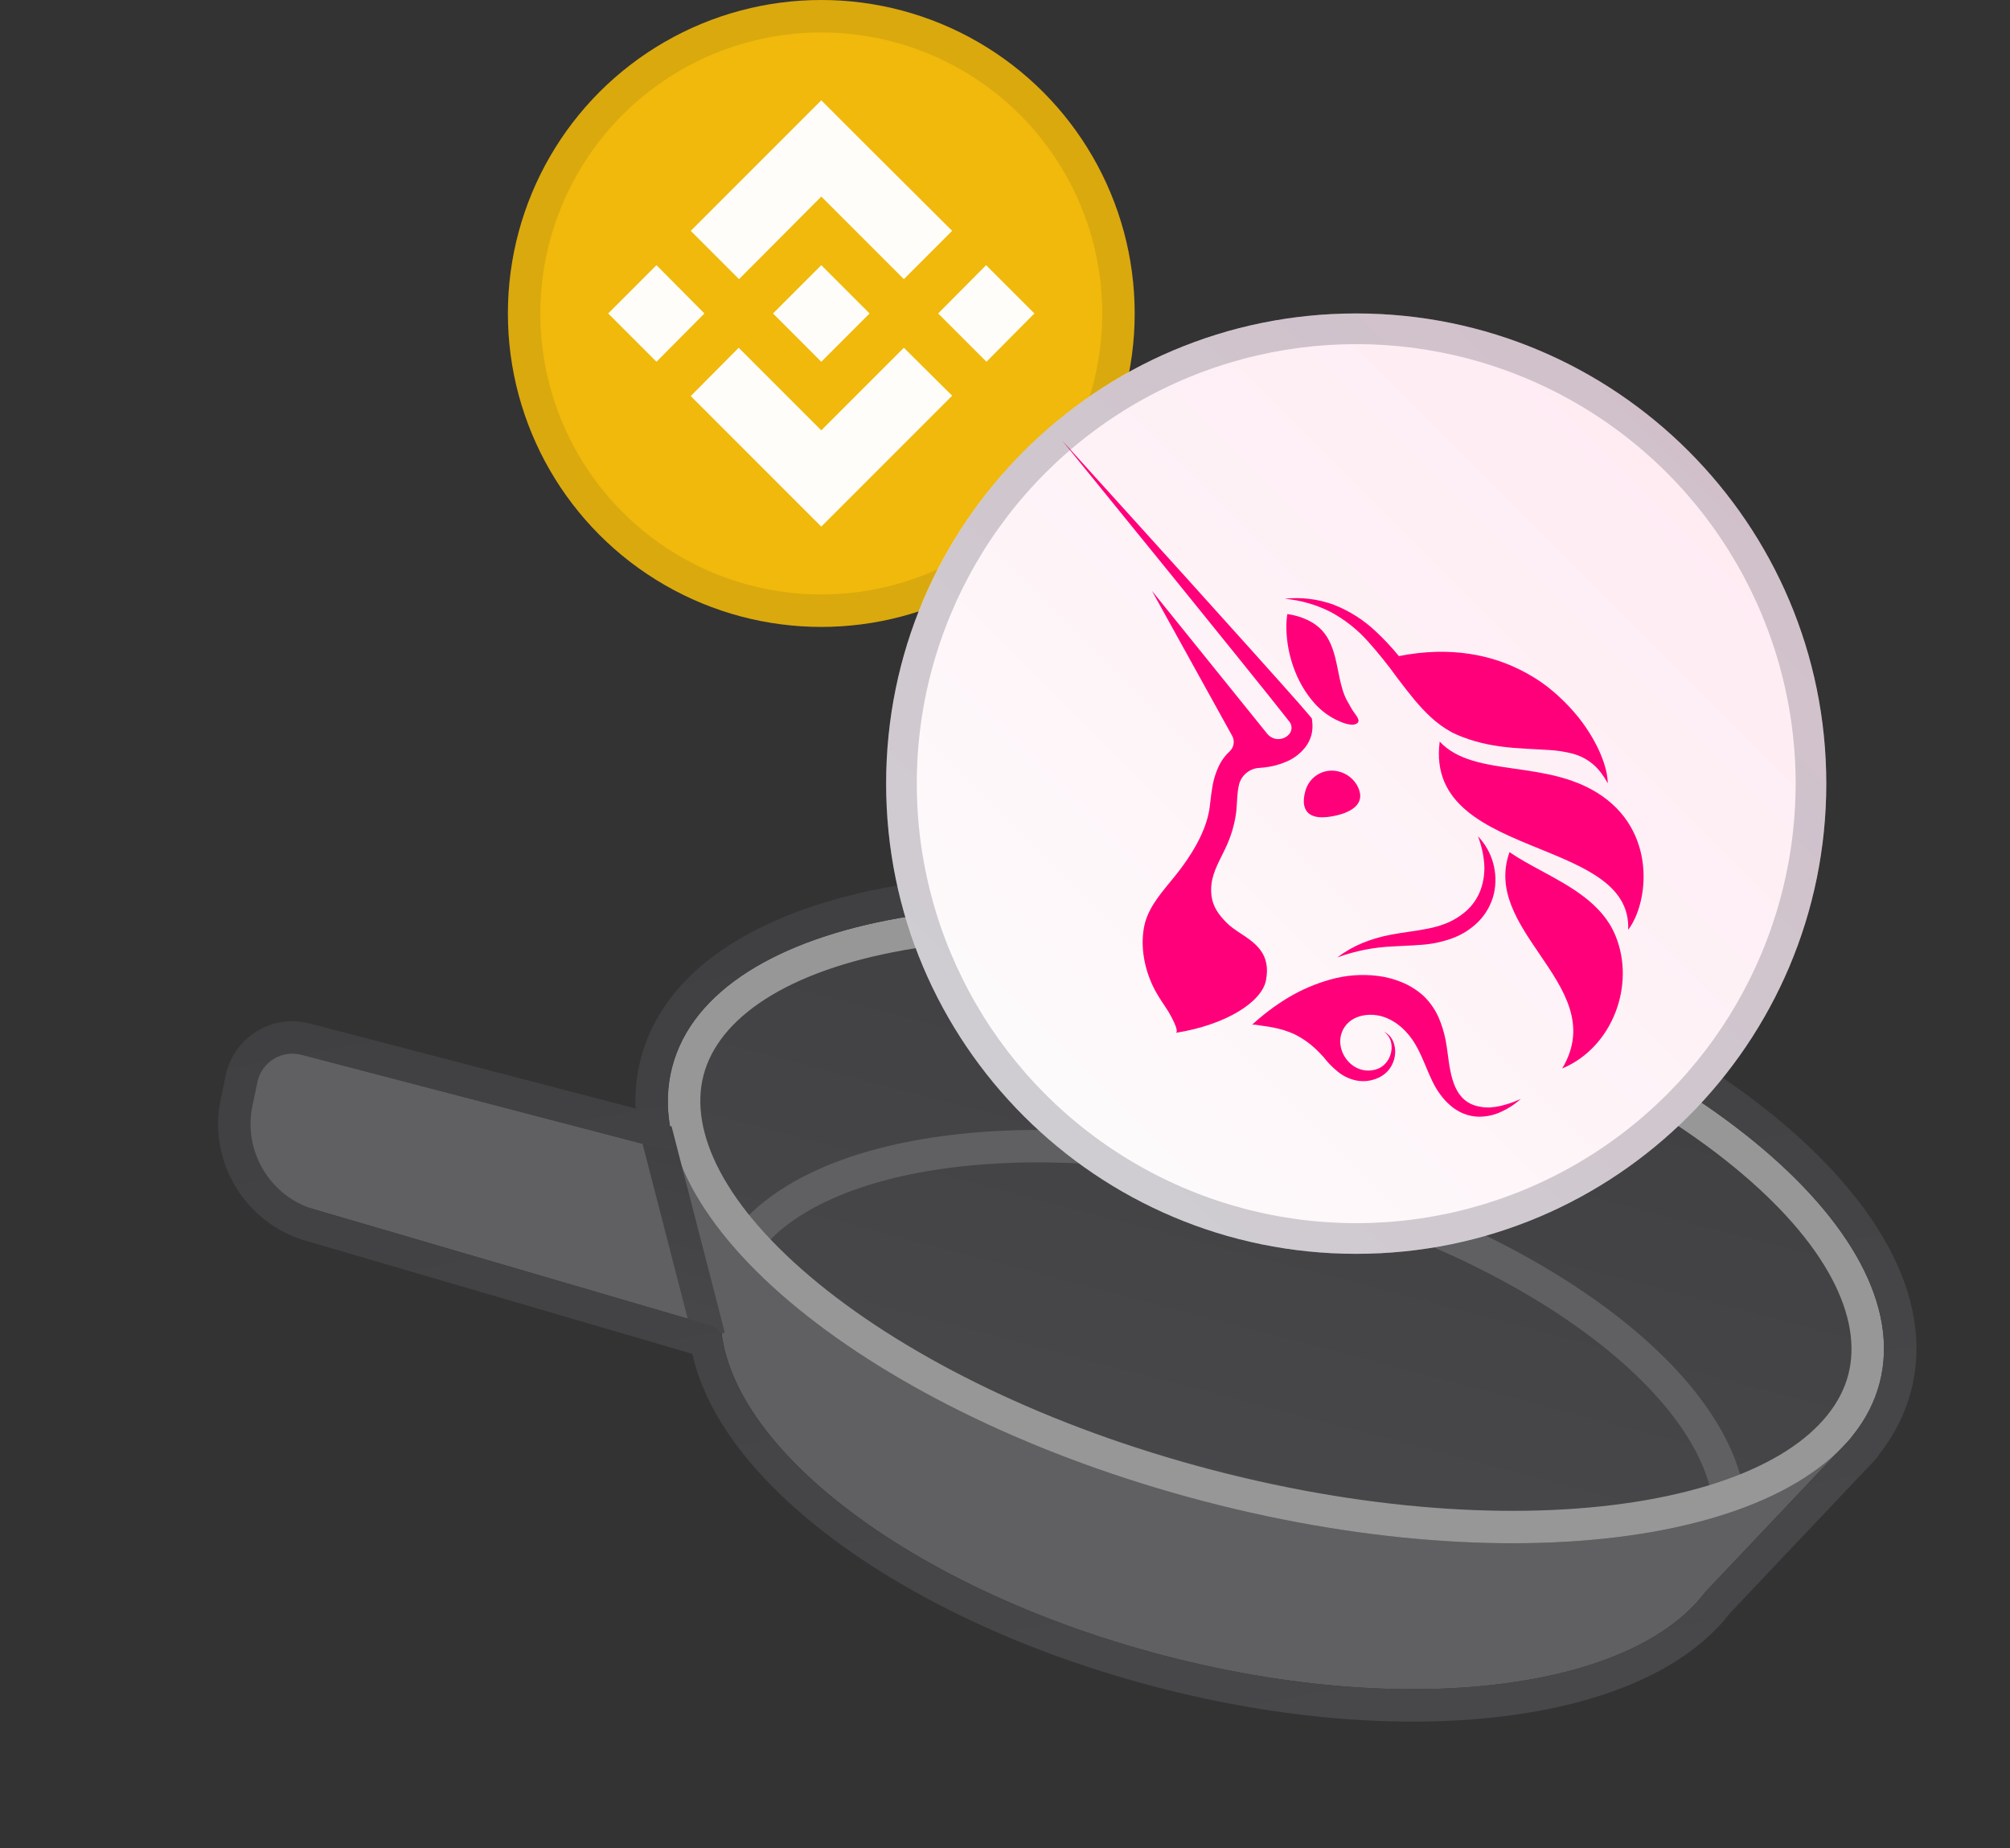 <svg width="186" height="171" viewBox="0 0 186 171" fill="none" xmlns="http://www.w3.org/2000/svg">
<rect x="0" y="0" width="186" height="171" fill="#333333" stroke="none"/>
<path d="M67.045 119.028C63.867 131.172 82.045 146.449 107.647 153.149C133.25 159.849 156.581 155.436 159.759 143.291C162.937 131.146 144.759 115.87 119.157 109.169C93.555 102.469 70.223 106.883 67.045 119.028Z" fill="#606063"/>
<path d="M155.924 149.273L171.346 132.988L61.992 104.369L67.713 126.187L155.924 149.273Z" fill="#606063"/>
<path d="M68.934 108.293L27.073 97.338C25.258 96.863 23.413 97.992 23.01 99.824L22.541 101.953C21.608 106.194 24.119 110.433 28.288 111.653L70.099 123.892L68.934 108.293Z" fill="#606063"/>
<path d="M62.203 98.71C58.509 112.824 80.527 130.811 111.381 138.886C142.235 146.96 170.241 142.064 173.935 127.95C177.629 113.836 155.611 95.849 124.757 87.774C93.903 79.7 65.896 84.596 62.203 98.71Z" fill="url(#paint0_linear)"/>
<path fill-rule="evenodd" clip-rule="evenodd" d="M146.673 123.286C153.771 128.506 157.919 134.152 158.538 139.157L161.516 138.789C160.744 132.551 155.779 126.258 148.45 120.869C141.061 115.434 131.011 110.721 119.537 107.718C108.063 104.716 96.993 103.901 87.888 105.019C78.859 106.128 71.448 109.182 67.72 114.242L70.135 116.021C73.126 111.961 79.508 109.071 88.254 107.997C96.923 106.933 107.608 107.698 118.777 110.621C129.946 113.544 139.636 118.111 146.673 123.286Z" fill="#606063"/>
<path fill-rule="evenodd" clip-rule="evenodd" d="M75.734 118.739C67.014 111.615 63.736 104.698 65.105 99.469C66.473 94.24 72.719 89.816 83.811 87.876C94.618 85.987 108.889 86.723 123.997 90.676C139.105 94.63 151.908 100.98 160.403 107.921C169.124 115.045 172.401 121.962 171.033 127.191C169.664 132.42 163.419 136.844 152.326 138.784C141.52 140.673 127.248 139.937 112.14 135.984C97.032 132.03 84.23 125.68 75.734 118.739ZM111.381 138.886C80.527 130.811 58.509 112.824 62.203 98.71C65.896 84.596 93.903 79.7 124.757 87.774C155.611 95.849 177.629 113.836 173.935 127.95C170.241 142.064 142.235 146.96 111.381 138.886Z" fill="#979797"/>
<path fill-rule="evenodd" clip-rule="evenodd" d="M64.167 124.049L59.23 104.926L62.135 104.176L67.072 123.299L64.167 124.049Z" fill="url(#paint1_linear)"/>
<path fill-rule="evenodd" clip-rule="evenodd" d="M62.469 106.189C62.424 106.041 62.381 105.893 62.341 105.746C62.266 105.473 62.198 105.2 62.139 104.929L61.997 104.389C61.995 104.38 62.002 104.372 62.011 104.375C62.019 104.377 62.027 104.37 62.025 104.362C62.024 104.353 62.022 104.345 62.021 104.337C61.973 104.072 61.933 103.807 61.901 103.543C61.893 103.479 61.886 103.416 61.879 103.352C61.806 102.689 61.782 102.031 61.808 101.378C61.808 101.378 61.808 101.378 61.808 101.377C61.843 100.475 61.973 99.585 62.203 98.71C65.896 84.595 93.903 79.699 124.757 87.774C155.611 95.849 177.629 113.836 173.935 127.95C173.706 128.826 173.383 129.666 172.972 130.469C172.972 130.469 172.972 130.47 172.972 130.47C172.528 131.338 171.981 132.163 171.337 132.945C171.332 132.951 171.326 132.958 171.321 132.964C171.319 132.967 171.318 132.969 171.318 132.972C171.318 132.977 171.322 132.982 171.327 132.983C171.332 132.984 171.335 132.989 171.336 132.993C171.336 132.996 171.335 133 171.333 133.002L170.725 133.644C170.655 133.72 170.584 133.795 170.511 133.87L169.275 135.175L169.273 135.177L157.793 147.299C150.986 156.33 130.197 159.051 107.647 153.149C85.345 147.312 68.676 134.967 66.85 123.854C66.757 123.285 66.367 122.8 65.814 122.639L29.127 111.91C24.983 110.698 22.472 106.499 23.365 102.275L23.824 100.103C24.214 98.258 26.066 97.113 27.89 97.589L62.139 106.52C62.339 106.573 62.522 106.39 62.469 106.189ZM58.812 102.553C58.748 101.009 58.903 99.468 59.3 97.95C61.626 89.065 71.23 83.984 82.778 81.966C94.611 79.897 109.77 80.751 125.516 84.872C141.262 88.993 154.896 95.674 164.199 103.274C173.277 110.691 179.162 119.825 176.837 128.71C176.28 130.839 175.285 132.774 173.936 134.499C173.821 134.697 173.679 134.887 173.511 135.065L172.923 135.686C172.92 135.689 172.916 135.693 172.913 135.697C172.836 135.779 172.759 135.861 172.68 135.943C172.677 135.946 172.673 135.95 172.67 135.953L160.082 149.246C155.911 154.652 148.056 157.706 138.984 158.802C129.684 159.926 118.467 159.082 106.888 156.051C95.435 153.054 85.34 148.366 77.809 142.91C70.73 137.78 65.488 131.648 64.067 125.253L28.285 114.789C22.636 113.137 19.213 107.413 20.43 101.655L20.889 99.482C21.633 95.963 25.166 93.778 28.647 94.686L58.812 102.553Z" fill="url(#paint2_linear)"/>
<circle cx="76" cy="29" r="29" fill="#F0B90B"/>
<path d="M65.185 29L60.748 33.468L56.28 29L60.748 24.532L65.185 29ZM76 18.185L83.641 25.826L88.109 21.358L80.468 13.748L76 9.28L71.532 13.748L63.921 21.358L68.389 25.826L76 18.185ZM91.252 24.532L86.815 29L91.283 33.468L95.72 29L91.252 24.532ZM76 39.815L68.358 32.173L63.921 36.641L71.563 44.283L76 48.72L80.468 44.252L88.109 36.611L83.641 32.173L76 39.815ZM76 33.468L80.468 29L76 24.532L71.532 29L76 33.468Z" fill="#FFFDFA"/>
<g style="mix-blend-mode:multiply" opacity="0.1">
<circle cx="76" cy="29" r="27.5" stroke="#191326" stroke-width="3"/>
</g>
<path d="M125.5 116C149.524 116 169 96.524 169 72.5C169 48.476 149.524 29 125.5 29C101.476 29 82 48.476 82 72.5C82 96.524 101.476 116 125.5 116Z" fill="url(#paint3_linear)"/>
<path d="M120.822 69.089C121.074 68.754 121.258 68.372 121.363 67.966C121.455 67.573 121.478 67.168 121.431 66.767L121.397 66.472L121.242 66.281C120.556 65.465 119.87 64.696 119.184 63.927L119.157 63.897C118.903 63.613 118.649 63.328 118.396 63.041L115.536 59.85L109.805 53.485L98.312 40.781L109.114 54.081L114.499 60.741L117.181 64.076C117.369 64.312 117.559 64.549 117.749 64.787L117.801 64.852L117.802 64.854C118.316 65.496 118.832 66.141 119.327 66.777C119.454 66.942 119.521 67.145 119.516 67.354C119.51 67.562 119.434 67.762 119.299 67.921C119.171 68.068 119.012 68.186 118.834 68.265C118.656 68.344 118.463 68.383 118.268 68.379C118.073 68.375 117.881 68.328 117.707 68.241C117.532 68.154 117.379 68.03 117.257 67.877L106.596 54.661L114.019 68.071C114.147 68.302 114.194 68.57 114.152 68.831C114.111 69.092 113.984 69.332 113.791 69.512C113.421 69.851 113.111 70.251 112.876 70.695C112.532 71.373 112.298 72.101 112.182 72.853C112.104 73.288 112.054 73.725 112.009 74.126V74.126C111.983 74.351 111.959 74.564 111.931 74.759C111.609 77.008 110.152 79.278 108.763 81.011C108.599 81.215 108.431 81.419 108.262 81.624C107.223 82.885 106.145 84.194 105.856 85.833C105.537 87.643 105.898 89.555 106.676 91.207C106.97 91.84 107.347 92.411 107.726 92.984L107.727 92.985L107.734 92.995C107.863 93.19 107.992 93.386 108.118 93.584L108.124 93.596C108.235 93.785 109.23 95.49 108.778 95.559C113.434 94.823 116.747 92.717 117.147 90.71C117.636 88.233 116.151 87.25 114.805 86.358C114.323 86.04 113.86 85.733 113.51 85.373C112.774 84.623 112.22 83.894 112.102 82.808C111.952 81.398 112.475 80.345 113.054 79.18L113.055 79.179L113.056 79.177C113.164 78.96 113.273 78.74 113.381 78.512C113.909 77.425 114.255 76.258 114.404 75.058C114.429 74.764 114.446 74.491 114.462 74.232V74.231L114.462 74.229C114.484 73.869 114.504 73.535 114.544 73.209C114.569 72.993 114.608 72.779 114.66 72.567C114.773 72.142 115.019 71.765 115.362 71.49C115.704 71.216 116.125 71.059 116.563 71.042L116.586 71.041C116.729 71.03 116.876 71.019 117.018 71C117.709 70.925 118.385 70.747 119.024 70.471C119.733 70.176 120.354 69.7 120.822 69.089Z" fill="#FF007A"/>
<path d="M148.776 72.466L148.765 72.449C148.591 72.125 148.393 71.814 148.173 71.52C147.524 70.638 146.594 70.005 145.537 69.729C144.834 69.546 144.115 69.433 143.389 69.389C142.867 69.352 142.337 69.325 141.802 69.299L141.781 69.298L141.755 69.296C141.554 69.286 141.351 69.276 141.149 69.266C139.631 69.182 138.077 69.025 136.559 68.591C136.18 68.482 135.8 68.364 135.434 68.221C135.244 68.153 135.068 68.078 134.88 67.998C134.692 67.918 134.501 67.827 134.311 67.73C133.597 67.337 132.936 66.855 132.343 66.294C131.267 65.288 130.402 64.157 129.553 63.047L129.553 63.046C129.481 62.952 129.408 62.857 129.336 62.763C128.469 61.557 127.538 60.399 126.547 59.294C125.57 58.211 124.415 57.304 123.132 56.614C121.804 55.942 120.361 55.528 118.88 55.394C120.416 55.226 121.971 55.417 123.422 55.951C124.887 56.522 126.225 57.376 127.363 58.465C128.106 59.164 128.803 59.911 129.45 60.7C134.269 59.747 138.178 60.594 141.181 62.236L141.249 62.271C142.205 62.792 143.101 63.417 143.921 64.135C144.052 64.249 144.181 64.364 144.3 64.48C144.94 65.07 145.535 65.707 146.082 66.386L146.123 66.441C147.898 68.698 148.774 71.044 148.776 72.466Z" fill="#FF007A"/>
<path d="M122.756 75.593C124.044 75.469 126.79 74.797 125.562 72.626C125.298 72.184 124.915 71.826 124.458 71.593C124 71.36 123.487 71.262 122.976 71.309C122.458 71.365 121.969 71.579 121.576 71.924C121.184 72.268 120.906 72.725 120.781 73.234C120.4 74.654 120.804 75.784 122.756 75.593Z" fill="#FF007A"/>
<path d="M142.452 78.523L142.453 78.523C146.732 80.268 150.839 81.942 150.668 86.018C152.566 83.54 153.382 76.808 147.796 73.343C145.429 71.874 142.72 71.486 140.197 71.124H140.196C137.414 70.725 134.856 70.359 133.226 68.611C132.466 74.452 137.571 76.533 142.452 78.523Z" fill="#FF007A"/>
<path d="M144.076 64.266C144.154 64.336 144.231 64.406 144.308 64.477C144.22 64.402 144.131 64.319 144.041 64.237C144.004 64.201 143.966 64.166 143.928 64.132C143.971 64.171 144.014 64.21 144.057 64.249L144.076 64.266Z" fill="#FF007A"/>
<path d="M119.125 56.809C120.354 56.988 121.608 57.48 122.417 58.417C123.225 59.355 123.523 60.575 123.756 61.736C123.788 61.886 123.818 62.036 123.849 62.187L123.849 62.187C124.002 62.94 124.155 63.694 124.449 64.404C124.56 64.675 124.705 64.924 124.851 65.173L124.851 65.174L124.851 65.174C124.929 65.307 125.006 65.44 125.079 65.576C125.15 65.711 125.246 65.84 125.342 65.969L125.343 65.971C125.479 66.155 125.617 66.34 125.688 66.544C125.709 66.594 125.717 66.649 125.711 66.704C125.705 66.758 125.684 66.809 125.652 66.853C125.223 67.33 124.065 66.8 123.629 66.586C122.875 66.211 122.199 65.693 121.639 65.061C119.887 63.108 118.983 60.297 119.038 57.737C119.05 57.426 119.079 57.116 119.125 56.809Z" fill="#FF007A"/>
<path d="M142.465 88.271C140.455 85.32 138.433 82.352 139.686 78.837C140.562 79.443 141.582 79.994 142.633 80.563H142.633C145.343 82.028 148.262 83.607 149.473 86.52C151.395 91.125 149.196 96.928 144.564 98.85C146.948 94.852 144.714 91.573 142.465 88.272L142.465 88.271Z" fill="#FF007A"/>
<path d="M123.753 88.576C124.477 88.028 125.268 87.576 126.107 87.232C126.956 86.891 127.837 86.635 128.737 86.47C129.294 86.363 129.85 86.282 130.395 86.202L130.401 86.201H130.401C131.601 86.025 132.754 85.856 133.772 85.444C134.506 85.157 135.18 84.737 135.763 84.205C136.327 83.679 136.758 83.026 137.023 82.299C137.293 81.533 137.403 80.719 137.345 79.907C137.278 79.036 137.082 78.18 136.763 77.367C137.424 78.058 137.906 78.902 138.165 79.824C138.424 80.747 138.453 81.719 138.248 82.656C138.016 83.647 137.515 84.554 136.801 85.276C136.093 85.976 135.241 86.51 134.304 86.839C133.41 87.154 132.477 87.347 131.532 87.411C130.955 87.459 130.391 87.486 129.835 87.511L129.834 87.511H129.833C129.512 87.526 129.193 87.541 128.875 87.56C127.126 87.634 125.399 87.976 123.753 88.576Z" fill="#FF007A"/>
<path d="M140.578 101.802L140.652 101.743L140.712 101.694L140.748 101.666C140.131 101.947 139.489 102.168 138.829 102.323C138.511 102.393 138.189 102.439 137.864 102.462L137.391 102.451C137.239 102.437 137.087 102.416 136.936 102.386C134.566 101.971 134.247 99.585 133.97 97.517C133.91 97.063 133.851 96.625 133.773 96.226C133.628 95.485 133.401 94.762 133.098 94.07C132.761 93.332 132.286 92.666 131.697 92.109C131.103 91.578 130.421 91.155 129.682 90.859C128.977 90.571 128.237 90.378 127.482 90.287C126.013 90.107 124.524 90.222 123.101 90.624C121.727 91.011 120.411 91.576 119.185 92.308C117.99 93.031 116.872 93.874 115.845 94.823C115.925 94.749 116.376 94.828 116.653 94.876L116.654 94.877C116.74 94.892 116.809 94.904 116.845 94.907C117.177 94.949 117.509 94.999 117.837 95.067C118.49 95.192 119.127 95.39 119.735 95.658C120.617 96.088 121.415 96.674 122.091 97.387C122.233 97.527 122.369 97.673 122.503 97.821C122.808 98.224 123.154 98.594 123.536 98.923C123.627 99.008 123.722 99.089 123.82 99.167C124.372 99.613 125.034 99.901 125.736 100.002C126.236 100.064 126.743 100.011 127.22 99.847C127.455 99.769 127.68 99.662 127.889 99.529C128.101 99.395 128.293 99.231 128.459 99.043C128.771 98.677 128.979 98.233 129.062 97.758C129.148 97.303 129.105 96.832 128.939 96.4C128.779 95.979 128.462 95.638 128.056 95.447C128.405 95.684 128.649 96.048 128.736 96.463C128.816 96.859 128.785 97.27 128.647 97.65C128.521 98.014 128.298 98.337 128.003 98.584C127.863 98.701 127.706 98.796 127.538 98.868C127.37 98.937 127.194 98.985 127.015 99.013C124.903 99.369 123.247 96.851 124.4 95.054C124.839 94.366 125.579 94.01 126.368 93.91C128.303 93.674 129.956 94.949 130.921 96.533C131.337 97.215 131.646 97.952 131.954 98.69C132.147 99.151 132.34 99.612 132.559 100.059C133.394 101.765 134.82 103.274 136.839 103.313C137.584 103.319 138.321 103.151 138.991 102.823C139.312 102.673 139.623 102.5 139.918 102.304C140.151 102.148 140.366 101.973 140.578 101.802Z" fill="#FF007A"/>
<g style="mix-blend-mode:multiply" opacity="0.2">
<circle cx="125.5" cy="72.5" r="42.081" stroke="#191326" stroke-width="2.837"/>
</g>
<defs>
<linearGradient id="paint0_linear" x1="124.757" y1="87.774" x2="111.381" y2="138.886" gradientUnits="userSpaceOnUse">
<stop stop-color="#404042"/>
<stop offset="1" stop-color="#48484B"/>
</linearGradient>
<linearGradient id="paint1_linear" x1="65.567" y1="105.096" x2="60.735" y2="123.129" gradientUnits="userSpaceOnUse">
<stop stop-color="#404042"/>
<stop offset="1" stop-color="#48484B"/>
</linearGradient>
<linearGradient id="paint2_linear" x1="92.495" y1="80.169" x2="108.09" y2="164.62" gradientUnits="userSpaceOnUse">
<stop stop-color="#404042"/>
<stop offset="1" stop-color="#48484B"/>
</linearGradient>
<linearGradient id="paint3_linear" x1="169" y1="29" x2="82" y2="116" gradientUnits="userSpaceOnUse">
<stop stop-color="#FFE8F1"/>
<stop offset="1" stop-color="#FDFEFE"/>
</linearGradient>
</defs>
</svg>
